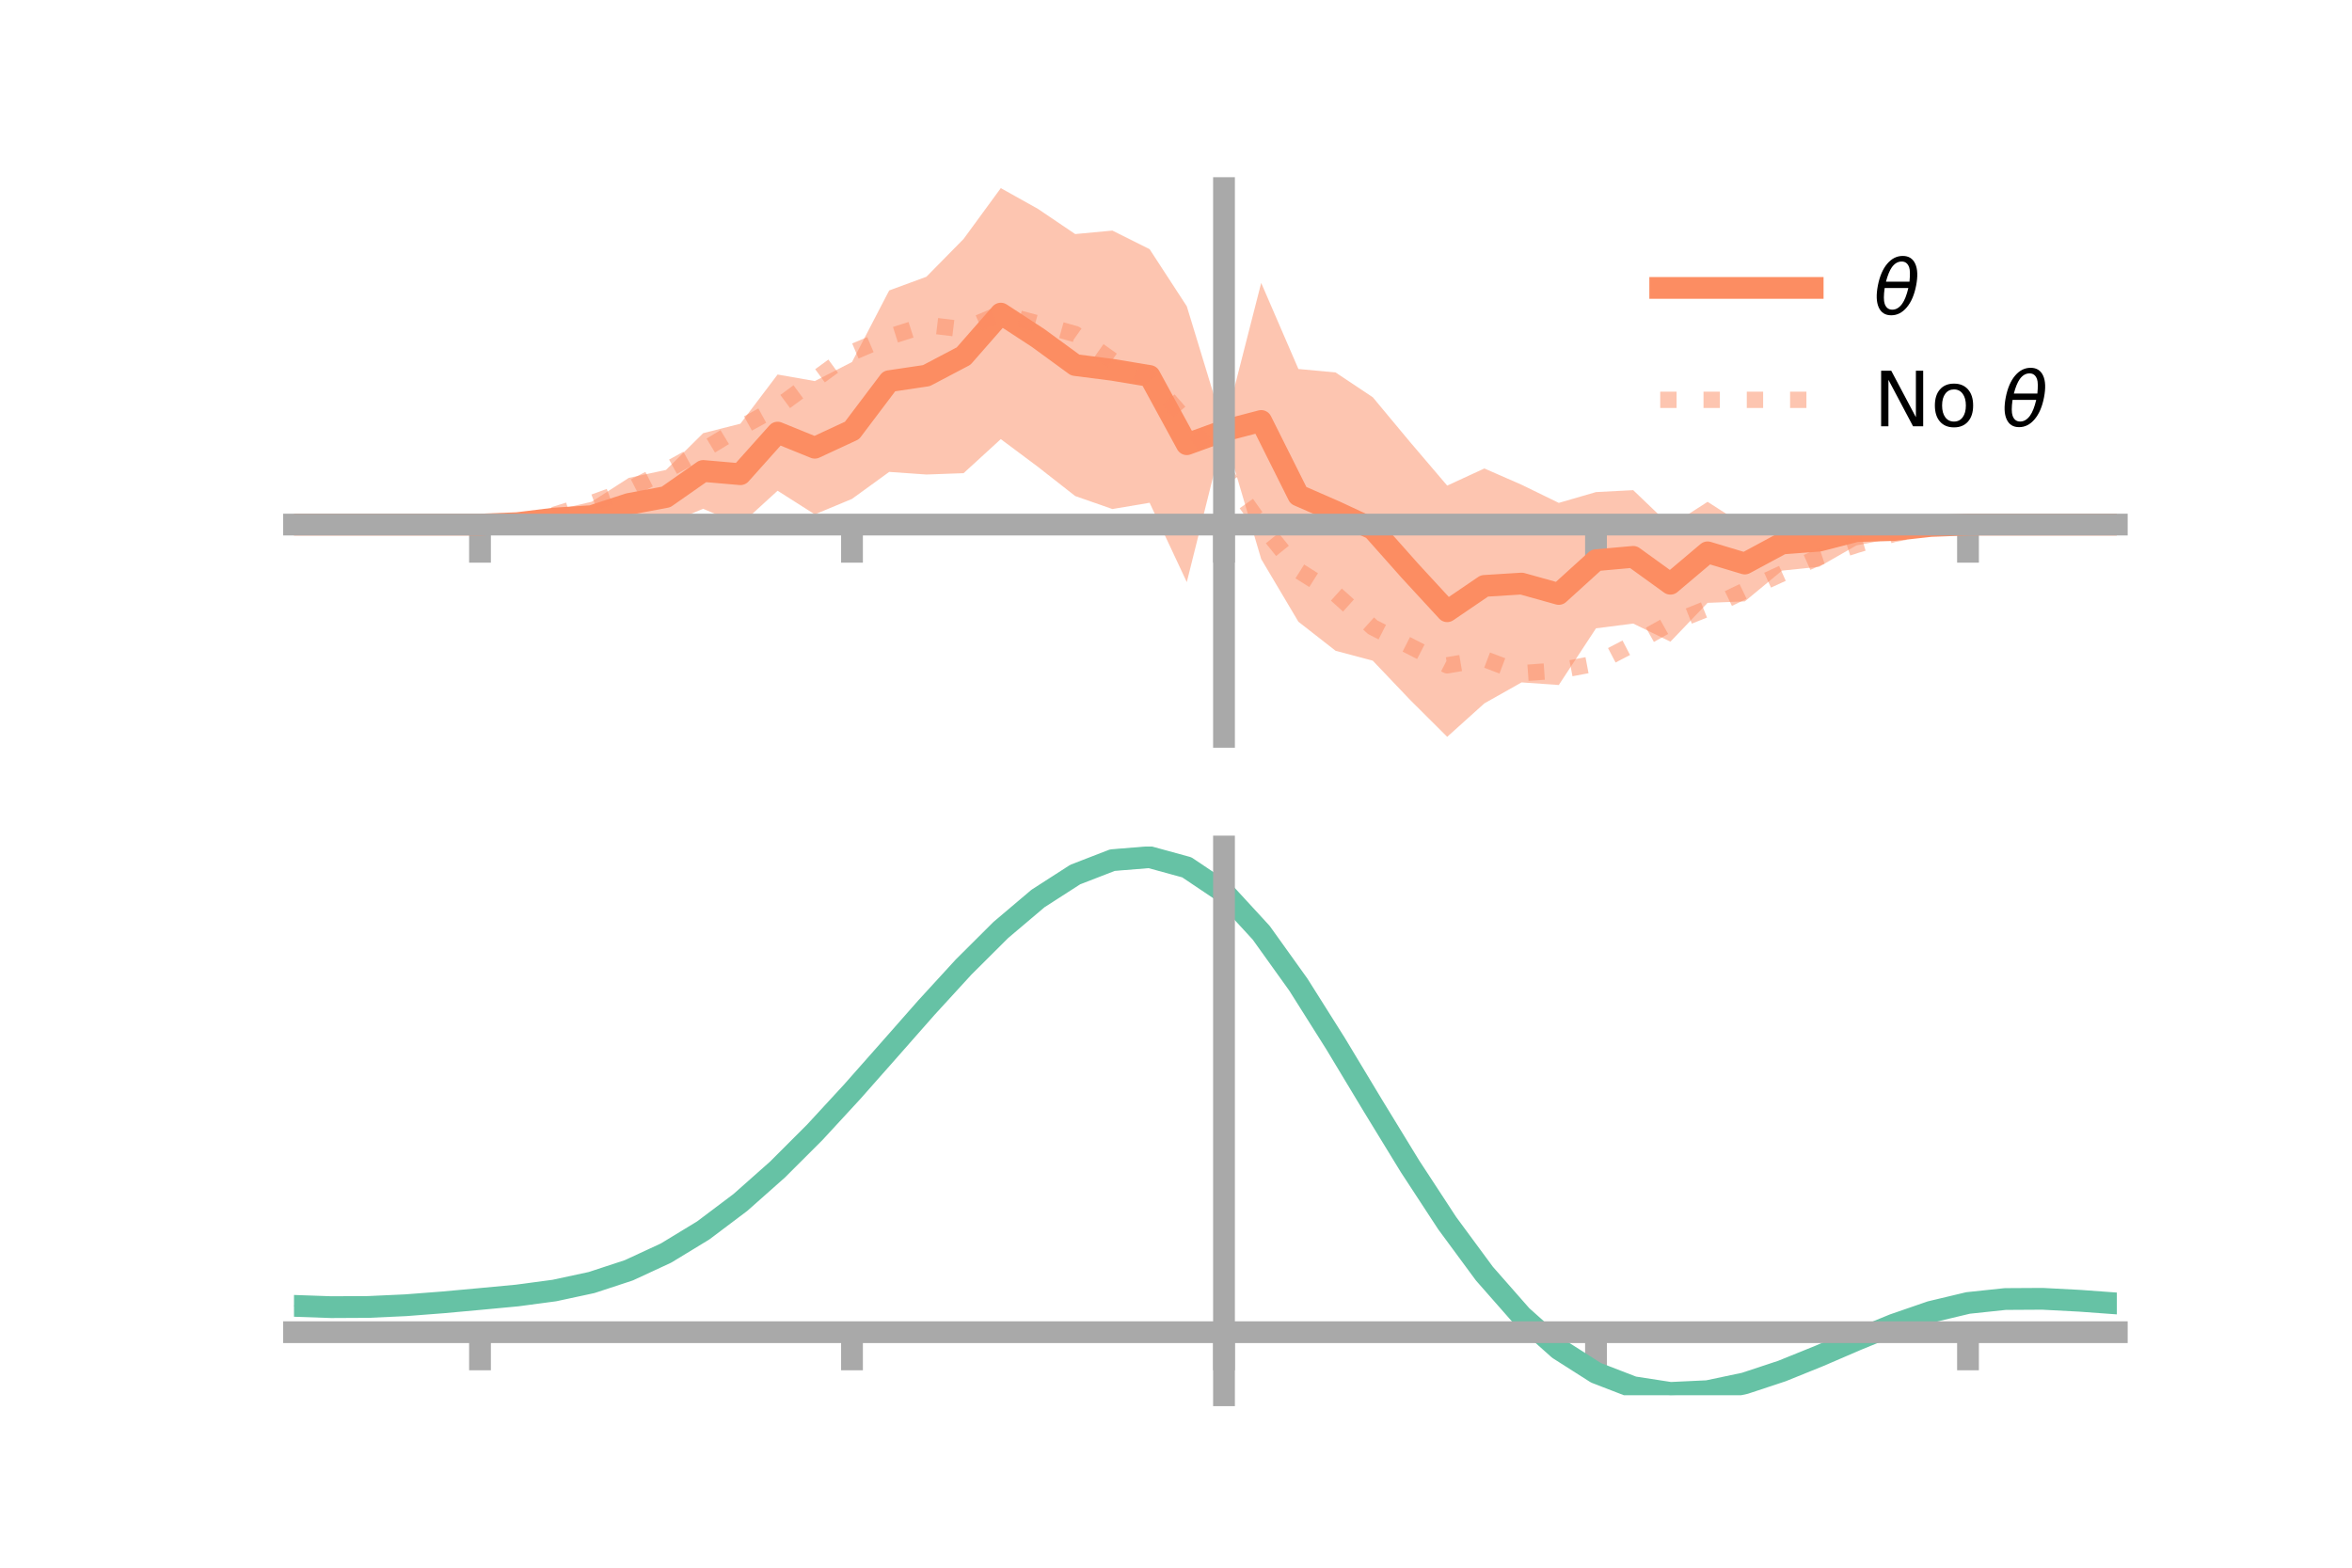 <?xml version="1.0" encoding="utf-8" standalone="no"?>
<!DOCTYPE svg PUBLIC "-//W3C//DTD SVG 1.1//EN"
  "http://www.w3.org/Graphics/SVG/1.1/DTD/svg11.dtd">
<!-- Created with matplotlib (https://matplotlib.org/) -->
<svg height="144pt" version="1.1" viewBox="0 0 216 144" width="216pt" xmlns="http://www.w3.org/2000/svg" xmlns:xlink="http://www.w3.org/1999/xlink">
 <defs>
  <style type="text/css">*{stroke-linecap:butt;stroke-linejoin:round;}</style>
 </defs>
 <g id="figure_1">
  <g id="patch_1">
   <path d="M 0 144 
L 216 144 
L 216 0 
L 0 0 
z
" style="fill:none;"/>
  </g>
  <g id="axes_1">
   <g id="patch_2">
    <path d="M 27 67.68 
L 194.4 67.68 
L 194.4 17.28 
L 27 17.28 
z
" style="fill:none;"/>
   </g>
   <g id="PolyCollection_1">
    <path clip-path="url(#pb7b092186a)" d="M 27 48.186 
L 27 48.186 
L 30.416 48.186 
L 33.833 48.186 
L 37.249 48.186 
L 40.665 48.186 
L 44.082 48.186 
L 47.498 47.816 
L 50.914 46.89 
L 54.331 46.09 
L 57.747 43.895 
L 61.163 43.166 
L 64.58 39.787 
L 67.996 38.92 
L 71.412 34.402 
L 74.829 35.003 
L 78.245 33.254 
L 81.661 26.678 
L 85.078 25.422 
L 88.494 21.948 
L 91.91 17.28 
L 95.327 19.19 
L 98.743 21.5 
L 102.159 21.18 
L 105.576 22.889 
L 108.992 28.135 
L 112.408 39.345 
L 115.824 25.987 
L 119.241 33.894 
L 122.657 34.212 
L 126.073 36.49 
L 129.49 40.596 
L 132.906 44.605 
L 136.322 43.031 
L 139.739 44.527 
L 143.155 46.193 
L 146.571 45.2 
L 149.988 45.024 
L 153.404 48.295 
L 156.82 46.094 
L 160.237 48.284 
L 163.653 47.427 
L 167.069 47.267 
L 170.486 47.465 
L 173.902 47.947 
L 177.318 48.074 
L 180.735 48.186 
L 184.151 48.186 
L 187.567 48.186 
L 190.984 48.186 
L 194.4 48.186 
L 194.4 48.186 
L 194.4 48.186 
L 190.984 48.186 
L 187.567 48.186 
L 184.151 48.186 
L 180.735 48.187 
L 177.318 48.55 
L 173.902 49.43 
L 170.486 50.099 
L 167.069 52.058 
L 163.653 52.416 
L 160.237 55.241 
L 156.82 55.375 
L 153.404 58.942 
L 149.988 57.278 
L 146.571 57.715 
L 143.155 62.922 
L 139.739 62.681 
L 136.322 64.607 
L 132.906 67.68 
L 129.49 64.278 
L 126.073 60.688 
L 122.657 59.778 
L 119.241 57.109 
L 115.824 51.351 
L 112.408 39.781 
L 108.992 53.471 
L 105.576 46.181 
L 102.159 46.758 
L 98.743 45.564 
L 95.327 42.887 
L 91.91 40.335 
L 88.494 43.463 
L 85.078 43.586 
L 81.661 43.347 
L 78.245 45.826 
L 74.829 47.249 
L 71.412 45.076 
L 67.996 48.195 
L 64.58 46.736 
L 61.163 48.139 
L 57.747 48.693 
L 54.331 48.73 
L 50.914 48.375 
L 47.498 48.293 
L 44.082 48.187 
L 40.665 48.186 
L 37.249 48.186 
L 33.833 48.186 
L 30.416 48.186 
L 27 48.186 
z
" style="fill:#fc8d62;fill-opacity:0.5;"/>
   </g>
   <g id="matplotlib.axis_1">
    <g id="xtick_1">
     <g id="line2d_1">
      <defs>
       <path d="M 0 0 
L 0 3.5 
" id="m25a9a88722" style="stroke:#a9a9a9;stroke-width:2;"/>
      </defs>
      <g>
       <use style="fill:#a9a9a9;stroke:#a9a9a9;stroke-width:2;" x="44.082" xlink:href="#m25a9a88722" y="48.186"/>
      </g>
     </g>
    </g>
    <g id="xtick_2">
     <g id="line2d_2">
      <g>
       <use style="fill:#a9a9a9;stroke:#a9a9a9;stroke-width:2;" x="78.245" xlink:href="#m25a9a88722" y="48.186"/>
      </g>
     </g>
    </g>
    <g id="xtick_3">
     <g id="line2d_3">
      <g>
       <use style="fill:#a9a9a9;stroke:#a9a9a9;stroke-width:2;" x="112.408" xlink:href="#m25a9a88722" y="48.186"/>
      </g>
     </g>
    </g>
    <g id="xtick_4">
     <g id="line2d_4">
      <g>
       <use style="fill:#a9a9a9;stroke:#a9a9a9;stroke-width:2;" x="146.571" xlink:href="#m25a9a88722" y="48.186"/>
      </g>
     </g>
    </g>
    <g id="xtick_5">
     <g id="line2d_5">
      <g>
       <use style="fill:#a9a9a9;stroke:#a9a9a9;stroke-width:2;" x="180.735" xlink:href="#m25a9a88722" y="48.186"/>
      </g>
     </g>
    </g>
   </g>
   <g id="matplotlib.axis_2"/>
   <g id="line2d_6">
    <path clip-path="url(#pb7b092186a)" d="M 27 48.186 
L 30.416 48.186 
L 33.833 48.186 
L 37.249 48.186 
L 40.665 48.186 
L 44.082 48.186 
L 47.498 48.055 
L 50.914 47.633 
L 54.331 47.41 
L 57.747 46.294 
L 61.163 45.652 
L 64.58 43.261 
L 67.996 43.558 
L 71.412 39.739 
L 74.829 41.126 
L 78.245 39.54 
L 81.661 35.013 
L 85.078 34.504 
L 88.494 32.706 
L 91.91 28.807 
L 95.327 31.039 
L 98.743 33.532 
L 102.159 33.969 
L 105.576 34.535 
L 108.992 40.803 
L 112.408 39.563 
L 115.824 38.669 
L 119.241 45.502 
L 122.657 46.995 
L 126.073 48.589 
L 129.49 52.437 
L 132.906 56.143 
L 136.322 53.819 
L 139.739 53.604 
L 143.155 54.557 
L 146.571 51.457 
L 149.988 51.151 
L 153.404 53.619 
L 156.82 50.734 
L 160.237 51.762 
L 163.653 49.921 
L 167.069 49.663 
L 170.486 48.782 
L 173.902 48.688 
L 177.318 48.312 
L 180.735 48.187 
L 184.151 48.186 
L 187.567 48.186 
L 190.984 48.186 
L 194.4 48.186 
" style="fill:none;stroke:#fc8d62;stroke-linecap:square;stroke-width:2;"/>
   </g>
   <g id="line2d_7">
    <path clip-path="url(#pb7b092186a)" d="M 27 48.186 
L 30.416 48.186 
L 33.833 48.186 
L 37.249 48.186 
L 40.665 48.186 
L 44.082 48.18 
L 47.498 47.954 
L 50.914 47.289 
L 54.331 46.217 
L 57.747 44.969 
L 61.163 43.227 
L 64.58 41.347 
L 67.996 39.282 
L 71.412 37.4 
L 74.829 34.869 
L 78.245 32.371 
L 81.661 30.93 
L 85.078 29.84 
L 88.494 30.252 
L 91.91 28.807 
L 95.327 29.721 
L 98.743 30.686 
L 102.159 33.11 
L 105.576 34.744 
L 108.992 38.646 
L 112.408 43.355 
L 115.824 48.183 
L 119.241 52.407 
L 122.657 54.553 
L 126.073 57.621 
L 129.49 59.357 
L 132.906 61.113 
L 136.322 60.541 
L 139.739 61.834 
L 143.155 61.592 
L 146.571 60.946 
L 149.988 59.168 
L 153.404 57.261 
L 156.82 55.898 
L 160.237 54.252 
L 163.653 52.685 
L 167.069 51.16 
L 170.486 50.051 
L 173.902 49.052 
L 177.318 48.414 
L 180.735 48.193 
L 184.151 48.186 
L 187.567 48.186 
L 190.984 48.186 
L 194.4 48.186 
" style="fill:none;stroke:#fc8d62;stroke-dasharray:1.5,2.475;stroke-dashoffset:0;stroke-opacity:0.5;stroke-width:1.5;"/>
   </g>
   <g id="patch_3">
    <path d="M 112.408 67.68 
L 112.408 17.28 
" style="fill:none;stroke:#a9a9a9;stroke-linecap:square;stroke-linejoin:miter;stroke-width:2;"/>
   </g>
   <g id="patch_4">
    <path d="M 194.4 67.68 
L 194.4 17.28 
" style="fill:none;"/>
   </g>
   <g id="patch_5">
    <path d="M 27 48.186 
L 194.4 48.186 
" style="fill:none;stroke:#a9a9a9;stroke-linecap:square;stroke-linejoin:miter;stroke-width:2;"/>
   </g>
   <g id="patch_6">
    <path d="M 27 17.28 
L 194.4 17.28 
" style="fill:none;"/>
   </g>
   <g id="legend_1">
    <g id="line2d_8">
     <path d="M 152.47 26.449 
L 166.47 26.449 
" style="fill:none;stroke:#fc8d62;stroke-linecap:square;stroke-width:2;"/>
    </g>
    <g id="line2d_9"/>
    <g id="text_1">
     <!-- $\theta$ -->
     <g transform="translate(172.07 28.899)scale(0.07 -0.07)">
      <defs>
       <path d="M 45.516 34.672 
L 14.453 34.672 
Q 12.359 20.062 14.5 13.875 
Q 17.188 6.25 24.469 6.25 
Q 31.781 6.25 37.359 13.922 
Q 42.234 20.656 45.516 34.672 
z
M 47.016 42.969 
Q 48.344 56.844 46.625 61.719 
Q 43.953 69.438 36.766 69.438 
Q 29.297 69.438 23.828 61.812 
Q 19.531 55.672 16.156 42.969 
z
M 38.188 76.766 
Q 49.906 76.766 54.594 66.406 
Q 59.281 56.109 55.719 37.844 
Q 52.203 19.625 43.453 9.281 
Q 34.766 -1.125 23.047 -1.125 
Q 11.281 -1.125 6.641 9.281 
Q 2 19.625 5.516 37.844 
Q 9.078 56.109 17.719 66.406 
Q 26.422 76.766 38.188 76.766 
z
" id="DejaVuSans-Oblique-952"/>
      </defs>
      <use transform="translate(0 0.234)" xlink:href="#DejaVuSans-Oblique-952"/>
     </g>
    </g>
    <g id="line2d_10">
     <path d="M 152.47 36.724 
L 166.47 36.724 
" style="fill:none;stroke:#fc8d62;stroke-dasharray:1.5,2.475;stroke-dashoffset:0;stroke-opacity:0.5;stroke-width:1.5;"/>
    </g>
    <g id="line2d_11"/>
    <g id="text_2">
     <!-- No $\theta$ -->
     <g transform="translate(172.07 39.174)scale(0.07 -0.07)">
      <defs>
       <path d="M 9.812 72.906 
L 23.094 72.906 
L 55.422 11.922 
L 55.422 72.906 
L 64.984 72.906 
L 64.984 0 
L 51.703 0 
L 19.391 60.984 
L 19.391 0 
L 9.812 0 
z
" id="DejaVuSans-78"/>
       <path d="M 30.609 48.391 
Q 23.391 48.391 19.188 42.75 
Q 14.984 37.109 14.984 27.297 
Q 14.984 17.484 19.156 11.844 
Q 23.344 6.203 30.609 6.203 
Q 37.797 6.203 41.984 11.859 
Q 46.188 17.531 46.188 27.297 
Q 46.188 37.016 41.984 42.703 
Q 37.797 48.391 30.609 48.391 
z
M 30.609 56 
Q 42.328 56 49.016 48.375 
Q 55.719 40.766 55.719 27.297 
Q 55.719 13.875 49.016 6.219 
Q 42.328 -1.422 30.609 -1.422 
Q 18.844 -1.422 12.172 6.219 
Q 5.516 13.875 5.516 27.297 
Q 5.516 40.766 12.172 48.375 
Q 18.844 56 30.609 56 
z
" id="DejaVuSans-111"/>
       <path id="DejaVuSans-32"/>
      </defs>
      <use transform="translate(0 0.234)" xlink:href="#DejaVuSans-78"/>
      <use transform="translate(74.805 0.234)" xlink:href="#DejaVuSans-111"/>
      <use transform="translate(135.986 0.234)" xlink:href="#DejaVuSans-32"/>
      <use transform="translate(167.773 0.234)" xlink:href="#DejaVuSans-Oblique-952"/>
     </g>
    </g>
   </g>
  </g>
  <g id="axes_2">
   <g id="patch_7">
    <path d="M 27 128.16 
L 194.4 128.16 
L 194.4 77.76 
L 27 77.76 
z
" style="fill:none;"/>
   </g>
   <g id="PolyCollection_2">
    <path clip-path="url(#p8f99680d2a)" d="M 27 119.996 
L 27 119.902 
L 30.416 120.028 
L 33.833 120.009 
L 37.249 119.844 
L 40.665 119.568 
L 44.082 119.245 
L 47.498 118.915 
L 50.914 118.449 
L 54.331 117.703 
L 57.747 116.564 
L 61.163 114.955 
L 64.58 112.836 
L 67.996 110.207 
L 71.412 107.107 
L 74.829 103.609 
L 78.245 99.815 
L 81.661 95.856 
L 85.078 91.885 
L 88.494 88.069 
L 91.91 84.591 
L 95.327 81.635 
L 98.743 79.391 
L 102.159 78.041 
L 105.576 77.76 
L 108.992 78.713 
L 112.408 81.044 
L 115.824 84.815 
L 119.241 89.66 
L 122.657 95.161 
L 126.073 100.924 
L 129.49 106.605 
L 132.906 111.914 
L 136.322 116.625 
L 139.739 120.575 
L 143.155 123.667 
L 146.571 125.867 
L 149.988 127.198 
L 153.404 127.732 
L 156.82 127.579 
L 160.237 126.872 
L 163.653 125.76 
L 167.069 124.402 
L 170.486 122.956 
L 173.902 121.576 
L 177.318 120.409 
L 180.735 119.599 
L 184.151 119.238 
L 187.567 119.223 
L 190.984 119.411 
L 194.4 119.671 
L 194.4 119.789 
L 194.4 119.789 
L 190.984 119.551 
L 187.567 119.381 
L 184.151 119.405 
L 180.735 119.771 
L 177.318 120.59 
L 173.902 121.782 
L 170.486 123.205 
L 167.069 124.702 
L 163.653 126.107 
L 160.237 127.257 
L 156.82 127.991 
L 153.404 128.16 
L 149.988 127.638 
L 146.571 126.331 
L 143.155 124.182 
L 139.739 121.177 
L 136.322 117.35 
L 132.906 112.793 
L 129.49 107.657 
L 126.073 102.157 
L 122.657 96.572 
L 119.241 91.239 
L 115.824 86.538 
L 112.408 82.881 
L 108.992 80.626 
L 105.576 79.706 
L 102.159 79.977 
L 98.743 81.276 
L 95.327 83.43 
L 91.91 86.26 
L 88.494 89.587 
L 85.078 93.23 
L 81.661 97.017 
L 78.245 100.788 
L 74.829 104.401 
L 71.412 107.734 
L 67.996 110.693 
L 64.58 113.209 
L 61.163 115.247 
L 57.747 116.804 
L 54.331 117.911 
L 50.914 118.635 
L 47.498 119.082 
L 44.082 119.393 
L 40.665 119.693 
L 37.249 119.945 
L 33.833 120.091 
L 30.416 120.108 
L 27 119.996 
z
" style="fill:#66c2a5;fill-opacity:0.5;"/>
   </g>
   <g id="matplotlib.axis_3">
    <g id="xtick_6">
     <g id="line2d_12">
      <g>
       <use style="fill:#a9a9a9;stroke:#a9a9a9;stroke-width:2;" x="44.082" xlink:href="#m25a9a88722" y="122.37"/>
      </g>
     </g>
    </g>
    <g id="xtick_7">
     <g id="line2d_13">
      <g>
       <use style="fill:#a9a9a9;stroke:#a9a9a9;stroke-width:2;" x="78.245" xlink:href="#m25a9a88722" y="122.37"/>
      </g>
     </g>
    </g>
    <g id="xtick_8">
     <g id="line2d_14">
      <g>
       <use style="fill:#a9a9a9;stroke:#a9a9a9;stroke-width:2;" x="112.408" xlink:href="#m25a9a88722" y="122.37"/>
      </g>
     </g>
    </g>
    <g id="xtick_9">
     <g id="line2d_15">
      <g>
       <use style="fill:#a9a9a9;stroke:#a9a9a9;stroke-width:2;" x="146.571" xlink:href="#m25a9a88722" y="122.37"/>
      </g>
     </g>
    </g>
    <g id="xtick_10">
     <g id="line2d_16">
      <g>
       <use style="fill:#a9a9a9;stroke:#a9a9a9;stroke-width:2;" x="180.735" xlink:href="#m25a9a88722" y="122.37"/>
      </g>
     </g>
    </g>
   </g>
   <g id="matplotlib.axis_4"/>
   <g id="line2d_17">
    <path clip-path="url(#p8f99680d2a)" d="M 27 119.949 
L 30.416 120.068 
L 33.833 120.05 
L 37.249 119.894 
L 40.665 119.631 
L 44.082 119.319 
L 47.498 118.998 
L 50.914 118.542 
L 54.331 117.807 
L 57.747 116.684 
L 61.163 115.101 
L 64.58 113.023 
L 67.996 110.45 
L 71.412 107.421 
L 74.829 104.005 
L 78.245 100.301 
L 81.661 96.437 
L 85.078 92.557 
L 88.494 88.828 
L 91.91 85.425 
L 95.327 82.532 
L 98.743 80.333 
L 102.159 79.009 
L 105.576 78.733 
L 108.992 79.669 
L 112.408 81.962 
L 115.824 85.677 
L 119.241 90.449 
L 122.657 95.867 
L 126.073 101.541 
L 129.49 107.131 
L 132.906 112.354 
L 136.322 116.988 
L 139.739 120.876 
L 143.155 123.924 
L 146.571 126.099 
L 149.988 127.418 
L 153.404 127.946 
L 156.82 127.785 
L 160.237 127.065 
L 163.653 125.934 
L 167.069 124.552 
L 170.486 123.08 
L 173.902 121.679 
L 177.318 120.5 
L 180.735 119.685 
L 184.151 119.322 
L 187.567 119.302 
L 190.984 119.481 
L 194.4 119.73 
" style="fill:none;stroke:#66c2a5;stroke-linecap:square;stroke-width:2;"/>
   </g>
   <g id="patch_8">
    <path d="M 112.408 128.16 
L 112.408 77.76 
" style="fill:none;stroke:#a9a9a9;stroke-linecap:square;stroke-linejoin:miter;stroke-width:2;"/>
   </g>
   <g id="patch_9">
    <path d="M 194.4 128.16 
L 194.4 77.76 
" style="fill:none;"/>
   </g>
   <g id="patch_10">
    <path d="M 27 122.37 
L 194.4 122.37 
" style="fill:none;stroke:#a9a9a9;stroke-linecap:square;stroke-linejoin:miter;stroke-width:2;"/>
   </g>
   <g id="patch_11">
    <path d="M 27 77.76 
L 194.4 77.76 
" style="fill:none;"/>
   </g>
  </g>
 </g>
 <defs>
  <clipPath id="pb7b092186a">
   <rect height="50.4" width="167.4" x="27" y="17.28"/>
  </clipPath>
  <clipPath id="p8f99680d2a">
   <rect height="50.4" width="167.4" x="27" y="77.76"/>
  </clipPath>
 </defs>
</svg>
